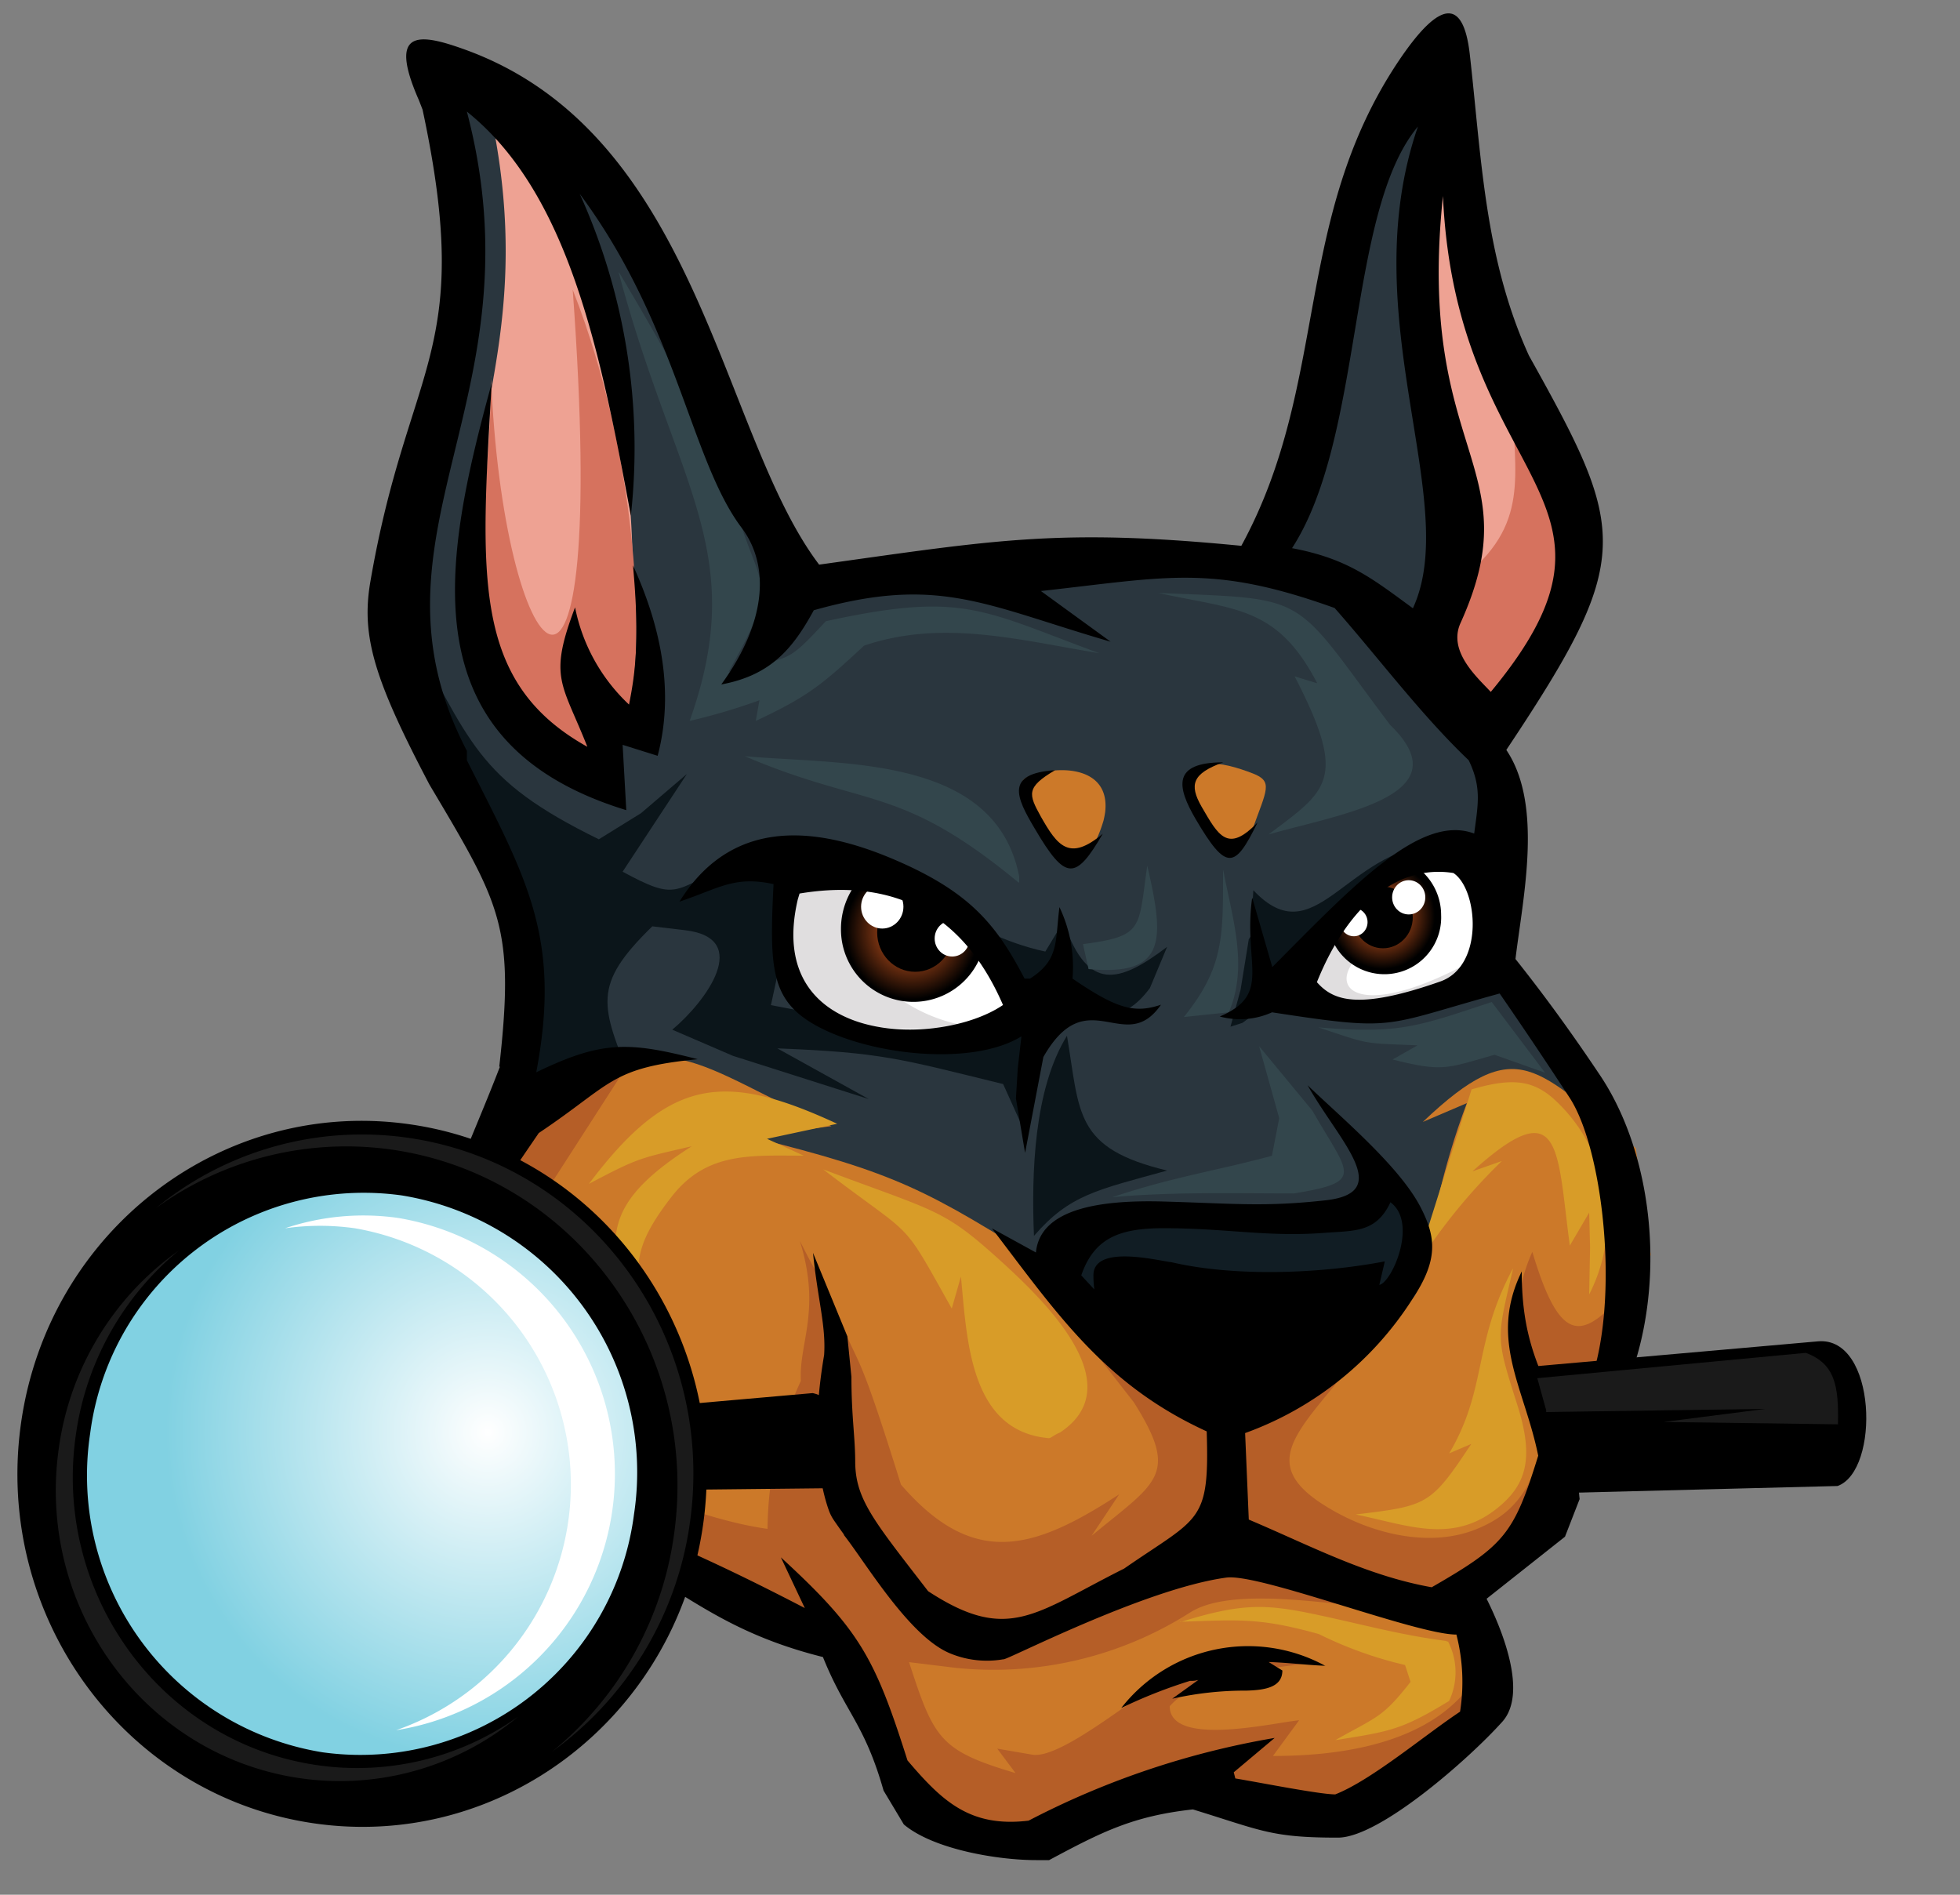 <svg width="150" height="145" xmlns="http://www.w3.org/2000/svg" xmlns:xlink="http://www.w3.org/1999/xlink">
 <rect width="100%" height="100%" fill="#808080" stroke="none"/>
 <defs>
  <radialGradient gradientUnits="userSpaceOnUse" gradientTransform="translate(-23.17 0.01) scale(0.97 0.99)" r="4.12" cy="70.78" cx="132.98" id="GradientFill_1">
   <stop stop-color="#f16623" offset="0"/>
   <stop offset="1"/>
  </radialGradient>
  <radialGradient xlink:href="#GradientFill_1" r="5.25" cy="71.98" cx="95.84" id="GradientFill_1-2"/>
  <radialGradient gradientUnits="userSpaceOnUse" gradientTransform="translate(-23.17 0.01) scale(0.97 0.99)" r="25.41" cy="110.7" cx="62.37" id="Blue_GradientFill_6">
   <stop stop-color="#fff" offset="0"/>
   <stop stop-color="#81d1e2" offset="1"/>
  </radialGradient>
 </defs>
 <title>autopsy-logo</title>
 <g>
  <title>Layer 1</title>
  <g id="svg_1">
   <g id="svg_2">
    <path id="svg_3" fill-rule="evenodd" fill="#2a363e" d="m35.22,5.17c0.53,10 0.37,16.57 -1.19,23.27c-4.67,20.09 -7.3,15.85 2.31,33.56l2.25,7.48l1.41,4.33l-1.12,9.5l13.21,-0.58l4.5,6.33l23.31,7.77l2,-3.17l7.59,-0.86l12.08,0.29l1.4,0l2.25,-2.88l4.5,4.6l2.25,-8.92l11,1.44l-7.97,-13.23l0,-7.2l-0.28,-6.62l-1.41,-4.6l-10,-10l0.3,0l5.51,5.32a39.93,39.93 0 0 0 0.52,-18.43c-2.55,-10.77 -1.92,-13.51 0,-27c-9.75,13.89 -6.55,22.92 -12.42,37.8l-0.75,-0.37l-23.32,0.58l-15,3.83c1.8,-1.31 0.54,-5.59 -1.79,-11.52c-4.05,-10.33 -10.7,-25.69 -21.14,-30.72z" class="cls-1"/>
    <path id="svg_4" fill="#0b151a" fill-rule="evenodd" d="m30.29,48.24l0.15,2.55l0.28,0.86c4.86,8.95 6.28,12.85 9.28,22.16l-1.12,9.5l9.53,-0.42c-2.49,-6 -3.1,-7.49 1.51,-12l2.53,0.3c5.13,0.62 1.59,5.44 -1,7.61l4.64,2l10.4,3.31l-7,-3.88c8.05,0.32 9.34,0.79 17.28,2.73l1.69,3.74l-0.16,-3.31l0.84,-4.89l-8.85,0.58l-11.29,-2.16l0.56,-2.59l0.24,-7.72l-4,-0.48c-4.3,2.11 -4,2.82 -8.15,0.58l4.92,-7.48l-3.51,3l-3.23,2c-9.45,-4.63 -9.76,-7.4 -14.89,-16.69l-0.66,0.67l0,0l0.01,0.03zm51.37,31.05c1,5.94 0.55,8.58 7.66,10.29c-5.34,1.48 -7.45,1.83 -10.19,5c-0.2,-4.8 0,-11.24 2.53,-15.32l0,0l0,0.03zm28.24,-14.71c-4.81,4 -8.29,5.82 -12.57,12.05l-2.25,1.65l-0.91,0.29l0.77,-2.81l0.63,-3.88l0.14,-0.22l0.21,-3.53c4.72,5 7,-3 14,-3.56l0,0l-0.02,0.01zm-20.58,7.88l-1.32,3.16c-2.12,2.81 -3.72,2.1 -6.81,0.72l-0.84,-0.5l-0.51,0l-2.53,-0.22c-8.16,-6.12 -7.92,-6.15 -17.42,-10.07c10.31,1.45 13.62,5.88 20.11,7.27l1.48,-2.45l0,0.43c1.8,4.99 4.07,4.53 7.84,1.66z" class="cls-2"/>
    <path id="svg_5" fill="#cc7929" fill-rule="evenodd" d="m40.63,84.74c10.44,-7.26 12.74,-2.91 23,1.44l-6.15,0.82c11.14,2.77 13.41,4 23,10.07l6.18,5.76l6.46,2.88l9,0l1.21,-0.81l5,-5.8c1.3,-5.31 2,-9.6 3.93,-14.68l-3.37,1.44c7.36,-7 8.64,-4 16.3,2l1.14,8.14l-1.12,5.47l-3.09,5.47l-2,0.86l0,6.62l-4.78,4.89l-2.81,2l1.69,5.47l-1.12,4.32l-7.31,7.77l-3.37,0l-10.65,-1.47l-6.77,0.6l-7,3.45l-6.47,-1.45l-3.09,-4.32l-3.65,-10.68l-10.61,-2l-13,-7.33c-9.37,-13.21 -10.18,-19.55 -0.55,-30.93z" class="cls-3"/>
    <path id="svg_6" fill="#d89c28" fill-rule="evenodd" d="m121.62,99.06l0.07,-3.6l-0.07,-2.66l-1.48,2.52c-1,-7.39 -0.58,-11.89 -7.45,-5.68l2.25,-0.79a43.33,43.33 0 0 0 -5.55,6.55l-0.3,-0.81l3.53,-11.22c3.09,-0.91 4.67,-0.7 6.27,0.71a12.49,12.49 0 0 1 2.72,15l0,0l0.01,-0.02zm-57.55,-13.06c-8.64,-4 -12.84,-3.59 -19,4.6c3.78,-2 3.85,-1.95 7.87,-2.88c-9.41,6 -4.84,8.7 -4.07,18.7c1.16,-8.88 -2.05,-8.94 2.53,-14.84c2.69,-3.46 6.08,-3.14 10.11,-3.14l-2.81,-1.29l5.37,-1.15l0,0zm26.25,38.14c4.71,-1.48 6.57,-1.4 10.46,-0.57c3.4,0.72 6.37,1.55 9.84,2l0.21,0.07a5.13,5.13 0 0 1 0.07,4.53c-3.66,2.23 -4.52,2.33 -8.71,3c3.24,-1.83 3.61,-1.71 5.76,-4.46l-0.42,-1.29a30.4,30.4 0 0 1 -6.6,-2.37c-4.53,-1.26 -6.07,-1.09 -10.61,-0.94l0,0l0,0.03zm-27.32,-34.65c8.57,3.22 9.13,3 13.29,6.74c3.54,3.18 10.39,9.72 4.83,13.4c-0.44,0.17 -0.64,0.4 -0.84,0.43c-6.08,-0.52 -6.27,-7.56 -6.74,-12.37l-0.7,2.45c-4.01,-7.14 -2.64,-5.14 -9.84,-10.65l0,0zm52.76,7.63c-3.05,5.73 -1.93,9.16 -4.85,14.1l1.69,-0.72c-3.13,4.72 -3.36,4.73 -8.85,5.4c3.85,0.77 7.27,2.26 10.68,-0.36c2.42,-1.86 3,-3.93 1.68,-8.06c-1.68,-5.28 -1.56,-4.99 -0.32,-10.37l-0.03,0.01z" class="cls-4"/>
    <path id="svg_7" fill="#b55e27" fill-rule="evenodd" d="m40,84.74c0.62,-0.43 7.34,-2.7 7.91,-3.05l-6.64,10.31c-2.52,8.41 -3.79,12.06 5.15,21c0,0 6.86,3.25 12.32,4a27.33,27.33 0 0 1 2.55,-11.32c-0.16,-2.94 1.58,-5.37 -0.08,-10.73c2.21,4.44 1.63,2.32 2.86,5.5c1.8,4.63 1.38,1.94 4.88,13.16c5.58,6.45 10.17,5 16.7,0.75l-2.11,3.17c5,-4.13 6.76,-4.63 3.23,-10.22l-3.36,-4.31l5.4,1.07l3.73,1.66l9,0l1.06,-0.27c-3.81,4.64 -6.26,6.95 -0.47,10.2c3.34,1.87 7.5,2.72 10.84,1.37s4.21,-3.39 5.7,-7.56c-1.26,-5.91 -3.76,-8.42 -1.4,-13.67c2.36,7.91 4.15,6.59 8.07,1.92l-0.76,3.7l-2.48,6.41l-2.4,2.17l-0.18,4.38l0,0.07l-4.74,4.85l-2.81,2l1.69,5.47l-1.12,4.32l-7.31,7.77l-3.37,0l-10.72,-1.46l-6.74,0.58l-7,3.45l-6.5,-1.43l-3.09,-4.32l-3.65,-10.68l-10,-2.07l-15.16,-8.5c-5.36,-12 -9.32,-13.46 -2.65,-25.66l3.65,-4l0,0l0,-0.03zm60.2,42.52c-3.41,0.55 -8.22,0.63 -10.68,3.31c0,3.17 8,1.25 9.9,1.08l-2,2.73c5.39,0 12.26,-1 15.45,-5.9l0,-3.88l-0.28,-1c-6,0.26 -17.36,-2.83 -21.51,-0.2a28,28 0 0 1 -18,4.23l-3.51,-0.43c1.91,5.88 2.35,6.77 8.15,8.49l-1.4,-1.87l2.68,0.46c1.69,0.3 5.62,-2.65 8.42,-4.61c4.69,-3.24 7.43,-2.94 12.78,-2.41z" class="cls-5"/>
    <path id="svg_8" fill="#fff" fill-rule="evenodd" d="m61,66.27l-0.93,5.45l1,4.75c6.21,2.74 11.34,4.93 17.14,0.29c-7.89,-8.36 -10.33,-12.07 -17.21,-10.49l0,0zm36.86,8.33c5.49,-6.14 9.46,-10.89 16,-8.63l-0.14,5.61l-0.07,3.42l-5.76,1.73l-4.35,0.43l-3.23,-0.29l-2.45,-2.27z" class="cls-6"/>
    <path id="svg_9" fill="#e0dedf" fill-rule="evenodd" d="m73.91,78.49c-8.23,-1.36 -13.12,-11.13 -4.78,-10.39l-3.48,-0.66l-1.42,-0.07l-3.08,0.07c-3,10.46 3.37,12 12.76,11.05l0,0zm39.16,-5.19l-0.14,0.37c-0.48,0.91 -0.87,1.63 -1.19,2.21l-3.81,1.19l-4.33,0.45l-3.21,-0.3l-2.39,-2.38c4.87,-2.8 3.25,-5.35 8.6,-6.79a44.57,44.57 0 0 0 -3.25,5.89c-1.35,2.33 1.94,3.78 9.72,-0.64z" class="cls-7"/>
    <path id="svg_10" fill="#eea293" fill-rule="evenodd" d="m37.84,10.16c2.59,13.89 -1.52,21.54 -1.24,28c0.39,8.88 -1,13.39 9.66,21.91l0.14,-5l0.7,0l0.47,0.41c2.88,-17.91 -1.74,-38.22 -9.75,-45.31l0,0l0.02,-0.01zm70.72,40l4.37,5.1c11.21,-11.13 9.26,-8.78 3.54,-23.33c-3.06,-7.78 -6.19,-17.7 -6.35,-25.45l-0.63,0.43l0,0.73a2,2 0 0 1 -0.12,1l-1.37,7.69l0,3.27l1,6a9,9 0 0 1 0.37,3.15l1.11,6a12.24,12.24 0 0 1 0.25,2.65l0,3.65a30.81,30.81 0 0 1 -0.25,3.15l-1.92,5.96z" class="cls-8"/>
    <path id="svg_11" fill="#111d24" fill-rule="evenodd" d="m83.57,100l-1.9,-2.52l0.7,-3.24l0.35,-0.14l4.64,-0.94l10.4,0.65l0.42,0l7.59,-1.8l0.56,-1.01a0.86,0.86 0 0 1 0.84,0.5l1.69,2.37a0.87,0.87 0 0 1 -0.21,0.65l-0.65,1.61a2.33,2.33 0 0 0 -0.42,1l-1,1.94l-0.28,0.14l-4.14,-0.14a17.38,17.38 0 0 0 -1.76,-0.22l-10.86,0c-0.49,0 -0.8,0.07 -1.19,0.07l-4.78,1.08z" class="cls-9"/>
    <path id="svg_12" fill="#33464c" fill-rule="evenodd" d="m88.64,45.38c7.79,0.32 9.71,0.2 12.31,3c1.34,1.44 2.85,3.66 5.44,7.1c5.62,5.43 -3.79,6.8 -9.31,8.38c4.56,-3.42 6.08,-4.19 2,-12.1l1.73,0.53c-3.08,-5.93 -6.27,-5.61 -12.2,-6.92l0,0l0.03,0.01zm-41.26,-24.53c4.26,7.19 6.69,11.46 9.38,19.49c1.65,4.93 2.7,4.46 -1,11.08c4.81,-1.27 4.24,-0.42 7.44,-3.88c10.52,-2.29 11.91,-0.87 20.93,2.45c-6.11,-1 -12,-2.62 -18,-0.58c-3.23,3 -4.31,3.9 -8.29,5.76l0.28,-1.58a46.76,46.76 0 0 1 -5.34,1.58c4.62,-13 -1.09,-18 -5.43,-34.32l0,0l0.03,0zm66.79,55.83c-5.69,1.88 -7.11,2.47 -13.28,1.94c4.11,1.38 3.39,1.19 7.59,1.38l-1.9,1.08c3.91,1 4.22,0.64 7.8,-0.36l3.86,1.37l-4.07,-5.4l0,0l0,-0.01zm-20.55,-10.07c0.7,3.7 1.93,7.35 0.42,10.86l-3.44,0.36c3.09,-3.82 3,-6.21 3,-11.22l0,0l0.02,0zm-10.32,7.55c6,0.56 5.82,-2.24 4.5,-7.91c-0.7,4.81 -0.21,5.39 -4.92,6l0.42,1.87l0,0l0,0.04zm-5.3,-6.62l0,-0.46c-1.82,-9.33 -13.57,-8.54 -21,-9.21c9.37,4 11.81,2.12 20.94,9.66l0,0l0.06,0.01zm18.36,12.52l4.08,4.94c2.79,4.88 4.1,5.43 -1.41,6.33c-4.53,0 -9.43,-0.13 -13.91,0.29c4.67,-1.56 7.87,-2 12.22,-3.17l0.56,-2.88l-1.54,-5.51z" class="cls-10"/>
    <path id="svg_13" fill="#d6725e" fill-rule="evenodd" d="m37.59,28.77c-0.18,18.38 -5.43,19.46 8.68,31.32l0.14,-5l1.42,-0.09c1.56,-3.09 1.48,-18.87 -4,-32.83c2.88,39.33 -5.4,28.8 -6.25,6.64l0,0l0.01,-0.04zm72.77,15.73c0.52,0.5 1.42,0.14 3.16,-1.73c3.81,-4.1 1.94,-8.15 2.29,-14.3c6.42,11.69 8.31,15.69 -2.87,26.79l-4.34,-5.06l0,0l1.76,-5.7z" class="cls-11"/>
    <path id="svg_14" fill-rule="evenodd" d="m37.63,29.33c-0.85,14.75 -1.54,22.88 7.32,27.82c-1.94,-4.92 -3,-5.24 -0.94,-10.67a13.9,13.9 0 0 0 4.13,7.44c0.42,-2.15 0.86,-4.68 0.3,-10.66c1.53,3.37 3.42,8.8 1.89,14.58l-2.68,-0.84l0.28,5c-16.76,-5.13 -14.02,-19.1 -10.3,-32.67z" class="cls-12"/>
    <path id="svg_15" fill="#cc7929" fill-rule="evenodd" d="m80.41,64.58c-1.55,-3.13 -3.15,-4.57 -1.65,-5.17c2.2,-0.88 6.22,-0.81 5.82,2.73a6.76,6.76 0 0 1 -0.13,0.67c-0.71,2.37 -2.35,5.19 -4.04,1.77z" class="cls-3"/>
    <path id="svg_16" fill="#cc7929" fill-rule="evenodd" d="m95.82,63.56c1.11,-3.12 1.65,-3.75 0.06,-4.37c-2.33,-0.9 -5.47,-1.65 -4.58,1.9c0.07,0.49 0.22,0.45 0.22,0.67c1.06,2.38 3.08,5.24 4.3,1.8z" class="cls-3"/>
    <path id="svg_17" fill-rule="evenodd" d="m80.75,58.94c-3.84,0.26 -3,2.05 -1.56,4.47c2.35,4 3.11,4 5.21,0.39c-2.57,2.17 -3.48,0.92 -4.75,-1.32c-0.93,-1.69 -1.15,-2.22 1.1,-3.54z" class="cls-12"/>
    <path id="svg_18" fill-rule="evenodd" d="m93.61,58.34c-3.95,0 -3.52,1.91 -2.12,4.32c2.35,4 3,3.89 4.75,0.28c-2.29,2.39 -3,1 -4.29,-1.22c-0.95,-1.67 -0.71,-2.52 1.66,-3.38z" class="cls-12"/>
    <g id="svg_19">
     <path id="svg_20" fill="url(#GradientFill_1)" fill-rule="evenodd" d="m101.61,70.4a4.34,4.34 0 0 0 8.68,-0.38a4.53,4.53 0 0 0 -2,-3.76c-3.23,1.14 -4.23,1.97 -6.68,4.14z" class="cls-13"/>
     <ellipse id="svg_21" ry="2.36" rx="2.28" cy="70.21" cx="105.84"/>
     <ellipse id="svg_22" fill="#fff" ry="1.31" rx="1.27" cy="68.67" cx="107.81" class="cls-14"/>
     <ellipse id="svg_23" fill="#fff" ry="1.08" rx="1.05" cy="70.57" cx="103.61" class="cls-14"/>
    </g>
    <g id="svg_24">
     <path id="svg_25" fill="url(#GradientFill_1-2)" fill-rule="evenodd" d="m75.42,71.6a5.54,5.54 0 0 1 -11.06,-0.49a5.77,5.77 0 0 1 2.51,-4.79c4.13,1.45 5.43,2.51 8.55,5.28z" class="cls-15"/>
     <ellipse id="svg_26" ry="3.01" rx="2.91" cy="71.36" cx="70.04"/>
     <ellipse id="svg_27" fill="#fff" ry="1.67" rx="1.62" cy="69.39" cx="67.52" class="cls-14"/>
     <ellipse id="svg_28" fill="#fff" ry="1.38" rx="1.34" cy="71.82" cx="72.87" class="cls-14"/>
    </g>
    <path id="svg_29" fill-rule="evenodd" d="m38.26,81.63c-5,13 -10.57,20 2.87,35.38c9.7,2.34 11.49,7.21 21.85,9.8c1.71,4.26 3.17,5.05 4.64,10.22l1.55,2.59c2.25,1.9 7.16,2.73 10.12,2.73l1,0c4,-2.14 6.39,-3.37 11,-3.88c5.3,1.63 6,2.16 11.1,2.16c3.21,0 10.08,-6.09 12.5,-8.78c2.14,-2.19 0,-7.27 -1.12,-9.5l6,-4.75l1.12,-2.88c-0.19,-1.68 0.12,-1.22 -0.07,-2.9c6.91,-7.08 7.08,-21.26 1.7,-29.43c-2,-3 -4.15,-6 -6.54,-9c0.58,-4.78 2.13,-11.79 -0.7,-16c9.83,-14.74 9.27,-16.67 1.73,-30.18c-3.41,-7.49 -3.63,-15.19 -4.53,-23.09c-0.48,-4.12 -2.17,-4.3 -5.41,0.5c-8.18,12.17 -5.29,24.72 -12.07,37.15c-13.94,-1.36 -18.82,-0.44 -32.31,1.44c-7.59,-10 -9.17,-32.92 -27.09,-39.41c-3.56,-1.29 -5.94,-1.59 -3.54,3.87l0.28,0.72c4,18.7 -1.11,19.32 -4,36.15c-0.71,4.17 0.32,7.5 4.53,15.51c5.44,9.16 6.55,10.84 5.34,21.58l0,0l0.05,0zm26.31,35.82c1.69,2.15 5,7.77 8.12,9.07a7.34,7.34 0 0 0 4.1,0.46c0.05,0.19 10.79,-5.4 17.06,-6.25c2.54,-0.34 14.52,4.36 17.61,4.36a14.62,14.62 0 0 1 0.28,5.9c-2.74,1.82 -6.78,5.24 -9.55,6.33c-1.19,0 -5.67,-0.89 -7.65,-1.22l-0.12,-0.47l3.13,-2.63a63.83,63.83 0 0 0 -18.83,6.33c-4.47,0.54 -6.61,-1.48 -9.27,-4.61c-2.5,-7.88 -3.66,-10 -9.69,-15.54l1.83,3.88c-8.31,-4.32 -10.88,-5.09 -16.47,-7.75c-2.18,-0.18 -7.51,-9.33 -8,-12c-1.46,-8.91 -0.28,-10.15 4.11,-16.6c5.64,-3.77 5.46,-5 12.17,-5.65c-5.3,-1.36 -7.33,-1.43 -12.36,1c1.96,-10.34 -0.76,-14.86 -5.31,-23.88l0,-0.72c-8.6,-16.5 5.78,-26.91 0,-48.92c7.76,6.22 10.19,18.21 12.55,30.92a47.2,47.2 0 0 0 -3.91,-24.62c7.43,10 8.48,20.37 12.38,25.54c2.13,2.82 2,7.11 -1.55,12c3.71,-0.69 5.43,-2.64 7.08,-5.68c9.59,-2.7 13.06,-0.4 22.72,2.41l-5.34,-3.88c9.72,-1.07 13.09,-2.07 22.48,1.3c3.35,3.8 6.66,8.23 10.26,11.65c1,2.07 0.72,3.35 0.42,5.61c-4.07,-1.53 -9.17,3.89 -15.45,10.22l-1.54,-5.32c-0.71,5.12 1.57,7.38 -2.48,9.1a5.92,5.92 0 0 0 4,-0.32c9.64,1.48 8.36,1.05 17.42,-1.44c1.88,2.72 3.64,5.35 5.37,8c3.14,4.87 4.28,20.73 -0.36,24.89c-2.15,-4.22 -3.32,-6.75 -3.32,-11.62c-2.55,5.23 0.2,8.86 1.26,14.1c-1.86,6 -2.56,6.85 -8.15,10.07c-5,-0.89 -9.34,-3.21 -14,-5.18q-0.14,-3.31 -0.28,-6.62a25.42,25.42 0 0 0 12.78,-10.22c2,-3 1.86,-4.73 0.64,-7.08c-1.63,-3.14 -6.06,-6.84 -8.64,-9.32c2.4,4.27 6.71,8.23 1.35,8.81c-4.69,0.51 -6.79,0.25 -12.36,0.09c-4.61,-0.13 -9.45,0.45 -9.78,3.9l-3.37,-1.85c5.1,6.7 8.7,12 16.44,15.54c0.22,7.07 -0.55,6.5 -6.32,10.5c-6.85,3.43 -8.87,5.74 -15,1.73c-4.12,-5.34 -5.55,-7 -5.58,-9.86c0,-1.95 -0.29,-3.49 -0.29,-6.54l-0.31,-3.1l-2.63,-6.39c0.36,3.59 1,5.58 0.85,7.82c-0.92,5.39 -0.54,9.31 0.35,11.85a3.35,3.35 0 0 0 0.39,0.78c0.41,0.6 0.79,1.12 0.79,1.12l0,0l-0.03,0zm45.86,-102.45c1,22.28 16.2,22.83 3.66,37.95c-1,-1.08 -3.3,-3.08 -2.32,-5.26c5.47,-12.1 -3.43,-12.76 -1.34,-32.69l0,0zm-1.92,-5.3c-5,14.51 3.39,28.68 -0.38,36.85c-3.14,-2.3 -5,-3.8 -9.25,-4.6c5.53,-8.53 4.19,-25.74 9.63,-32.26l0,0l0,0.01zm-56.51,59.3c4.52,-7.28 12,-5.32 17.6,-2.7c4.81,2.27 6.75,4.63 8.81,8.59l0.42,0c2.25,-1.44 1.91,-2.82 2.25,-5.47a10.66,10.66 0 0 1 1,5.47c3.42,2.34 4.77,2.67 6.77,2c-2.77,4 -5.63,-1.91 -9,4l-1.4,7.34l-0.7,-4.17l0.14,-2.3l0.28,-2.45c-3.76,2.32 -11.65,1.46 -15.79,-0.87c-3.4,-1.92 -3.5,-4.39 -3.18,-10.78c-3.01,-0.66 -4.2,0.34 -7.2,1.34l0,0zm9.19,-0.62c5.53,-0.92 11.93,0.11 15.57,8.53c-4.85,3.31 -18.36,3.18 -15.7,-8.1l0.13,-0.43zm40.26,59.1c-1.51,-0.06 -2.83,-0.24 -4.36,-0.29l1.05,0.65c0,1.31 -1.38,1.5 -2.76,1.54a25.24,25.24 0 0 0 -5.67,0.62l2,-1.44a1.84,1.84 0 0 1 -0.63,0.07a38,38 0 0 0 -5.27,2.08a12.32,12.32 0 0 1 15.59,-3.24l0,0l0.05,0.01zm4.95,-35.48c2.15,1.56 0.11,6.16 -0.84,6.33l0.42,-1.8c-4.87,0.94 -11.44,1.2 -16.3,0.07c-1.08,-0.13 -6,-1.39 -6,1q0,0.54 0.07,1.08l-1,-1.08c1,-2.91 3,-3.59 6.21,-3.61c5,0 8,0.69 12.36,0.36c2.36,-0.18 4,0 5.1,-2.36l0,0l-0.02,0.01zm-5.62,-16.83c2.53,-6.28 6.46,-9 10.45,-8.36c1.87,1.22 2.39,7.1 -1,8.3c-6.37,2.24 -8.23,1.43 -9.45,0.05l0,0.01z" class="cls-12"/>
    <g id="Magnify">
     <path id="svg_30" fill-rule="evenodd" d="m52.86,107.43l9.34,-0.82c2.33,0.48 4.83,5.11 1.23,7.28l-10.18,0.11l-0.39,-6.58l0,0l0,0.01zm64.27,-2.84l22,-1.94c4.5,-0.4 4.76,9.9 1.5,11.07l-22,0.56l0.07,-0.32l0,-0.83l-0.41,-2.19l-0.1,-0.42l-0.1,-2.5l-0.96,-3.43z" class="cls-12"/>
     <path id="svg_31" fill="#1a1a1a" fill-rule="evenodd" d="m138.21,103.53l-20.56,1.94l0.68,2.45l0,0.14l16.78,-0.24l-7.79,1l13.34,0.18c0.07,-3 -0.25,-4.63 -2.45,-5.47z" class="cls-16"/>
     <g id="svg_32">
      <path id="svg_33" fill="url(#Blue_GradientFill_6)" fill-rule="evenodd" d="m30.87,90.5c12,1.79 20.35,13.22 18.61,25.53a22.08,22.08 0 0 1 -24.93,19.06c-12,-1.79 -20.35,-13.22 -18.61,-25.53a22.08,22.08 0 0 1 24.93,-19.06z" class="cls-17"/>
      <path id="svg_34" fill-rule="evenodd" d="m31.5,86.06c14.41,2.14 24.4,15.85 22.31,30.61s-15.47,25 -29.89,22.85s-24.4,-15.85 -22.31,-30.61s15.47,-25 29.89,-22.85l0,0zm-0.77,5.42a21.11,21.11 0 0 0 -23.83,18.22a21.46,21.46 0 0 0 17.79,24.4a21.11,21.11 0 0 0 23.83,-18.21a21.46,21.46 0 0 0 -17.79,-24.41z" class="cls-12"/>
      <path id="svg_35" fill="#fff" fill-rule="evenodd" d="m30.49,93.21a19.86,19.86 0 0 1 -0.18,39.2a19.9,19.9 0 0 0 -3.13,-38.41a18.93,18.93 0 0 0 -5.37,0a18.83,18.83 0 0 1 8.68,-0.79z" class="cls-6"/>
      <path id="svg_36" fill="#1a1a1a" fill-rule="evenodd" d="m39.64,131.38a21.27,21.27 0 0 1 -15.45,3.69c-11.88,-1.76 -20.12,-13.07 -18.39,-25.23a22.31,22.31 0 0 1 7.88,-14.14a22.28,22.28 0 0 0 -9.18,15.14c-1.73,12.16 6.5,23.46 18.38,25.23a21.32,21.32 0 0 0 16.76,-4.69z" class="cls-16"/>
      <path id="svg_37" fill="#1a1a1a" fill-rule="evenodd" d="m31.35,87.09c13.86,2.06 23.46,15.24 21.45,29.43a26,26 0 0 1 -10.55,17.53a26,26 0 0 0 9.33,-16.6c2.02,-14.19 -7.58,-27.37 -21.44,-29.45a24.82,24.82 0 0 0 -18.19,4.44a24.86,24.86 0 0 1 19.4,-5.35z" class="cls-16"/>
     </g>
    </g>
   </g>
  </g>
 </g>
</svg>